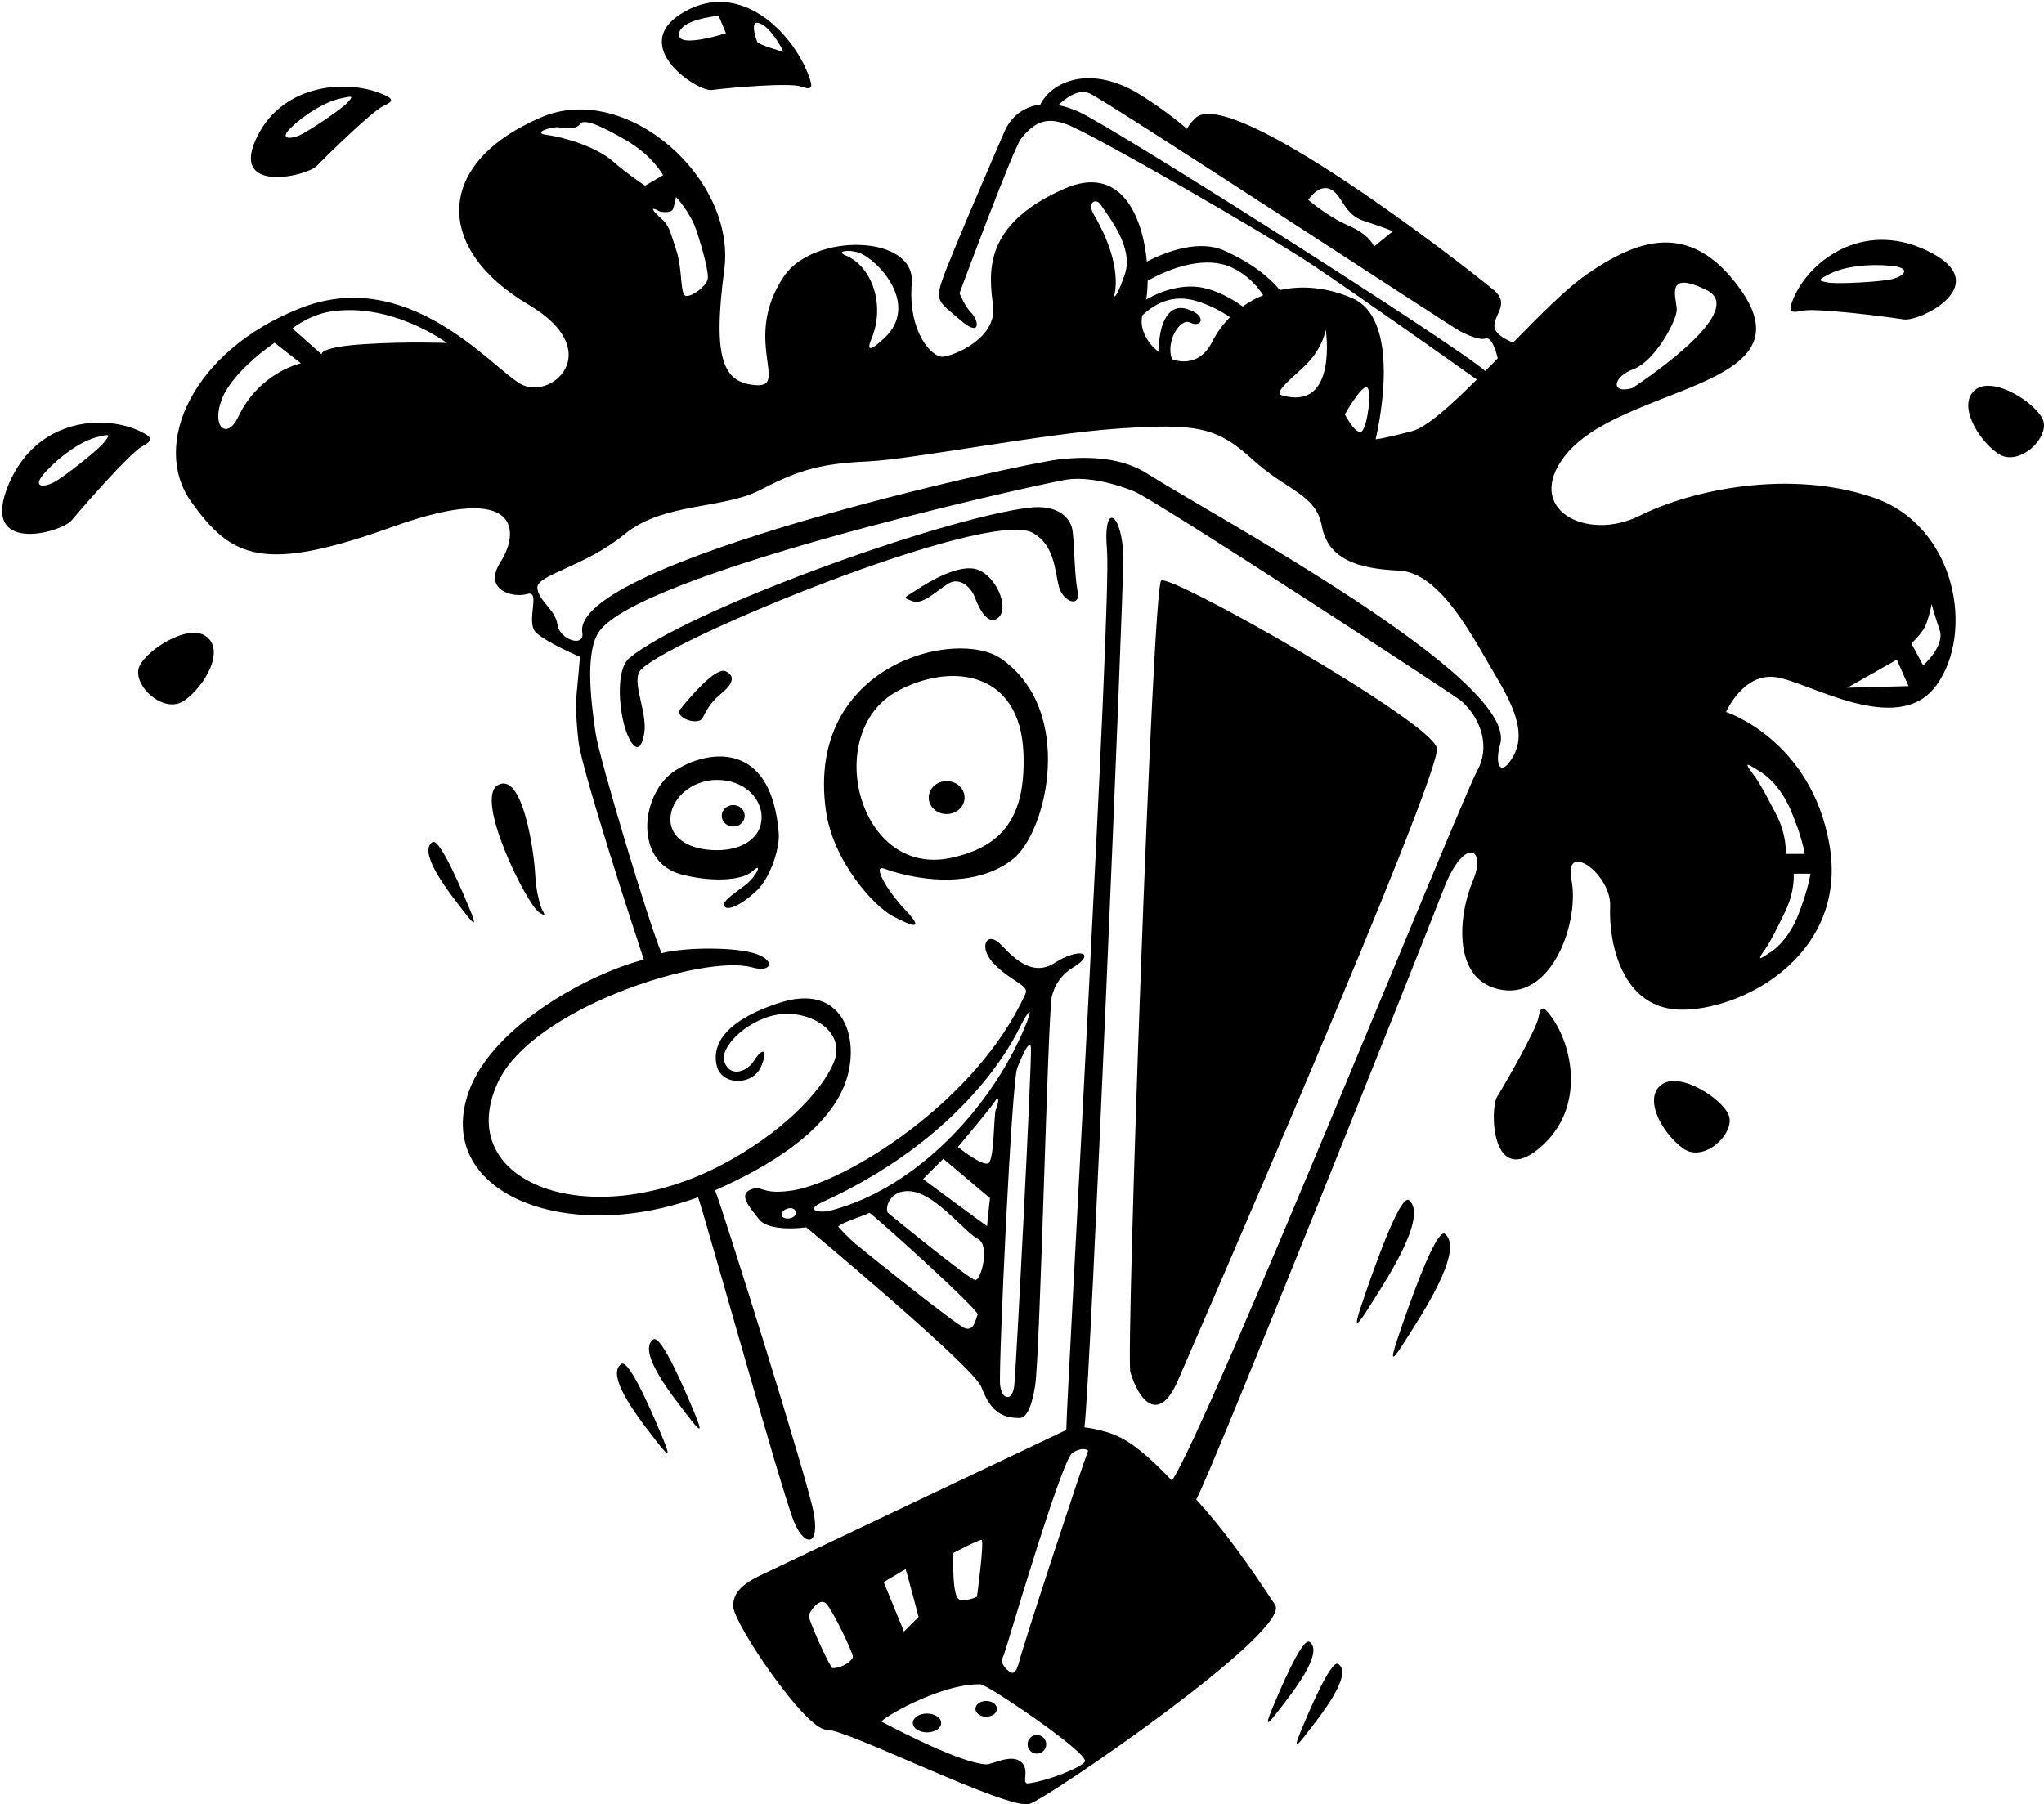 <?xml version="1.0" encoding="UTF-8"?>
<svg xmlns="http://www.w3.org/2000/svg" xmlns:xlink="http://www.w3.org/1999/xlink" width="504pt" height="445pt" viewBox="0 0 504 445" version="1.1">
<g id="surface1">
<path style=" stroke:none;fill-rule:nonzero;fill:rgb(0%,0%,0%);fill-opacity:1;" d="M 461.898 122.699 C 441.398 115.699 417.277 120.703 404.277 127.203 C 391.277 133.703 375.602 125.629 385.863 112.441 C 399.512 94.895 446.73 95.988 429.121 71.34 C 416.621 53.84 403.328 59.359 391.258 67.66 C 386.367 71.027 379.789 77.648 373.113 84.488 C 371.234 83.742 369.324 82.684 368.699 81.301 C 367.344 78.301 372.828 75.293 368.328 71.543 C 360.441 64.969 303.355 20.758 294.73 29.145 C 293.129 30.703 292.699 31.793 292.699 31.793 C 292.699 31.793 288.199 27.793 281.449 23.543 C 268.617 15.465 259.098 20.434 256.523 25.781 C 252.293 26.312 249.227 28.887 247.699 32.398 C 245.199 38.148 234.312 63.367 232.41 68.859 C 230.508 74.355 231.555 74.445 236.805 78.945 C 242.055 83.445 241.293 78.957 239.543 77.207 C 237.793 75.457 236.602 72.301 236.602 72.301 C 236.602 72.301 249.836 36.676 251.738 34.23 C 255.75 29.09 259.121 29.207 263.188 30.734 C 269.188 32.984 311.328 57.156 323.594 65.324 C 333.277 71.773 355.305 87.336 364.156 93.602 C 357.613 100.117 351.707 105.438 348.105 106.363 C 339.355 108.621 339.199 108.301 339.199 108.301 C 339.199 108.301 346.438 79.172 333.449 73.543 C 327.148 70.812 321.012 70.352 315.602 71.539 C 312.902 68.32 308.949 65.066 302.066 61.891 C 295.734 58.969 287.668 62.016 282.789 64.512 C 281.738 53.266 276.344 40.441 262.449 46.543 C 242.188 55.441 243.863 67.426 244.863 75.426 C 245.863 83.426 235.277 87.734 232.527 87.988 C 229.777 88.246 223.82 81.828 224.82 69.828 C 225.82 57.828 200.605 57.297 193.281 68.184 C 182.949 83.543 194.5 95.5 186.5 95 C 178.5 94.5 175.586 89.043 178.586 66.543 C 181.586 44.043 154.453 19.926 133.453 28.926 C 106.926 40.297 107.133 61.469 130.34 75.152 C 149.84 86.652 135.73 99.129 128.199 94.602 C 120.668 90.07 100.449 65.543 73.949 76.043 C 47.449 86.543 37.133 109.734 47.133 123.734 C 57.133 137.734 64.898 141.398 96.898 129.898 C 128.898 118.398 127.949 131.543 123.449 138.543 C 118.949 145.543 126.449 147.543 130 146.5 C 133.551 145.457 129.41 153.551 132.262 156.105 C 135.109 158.664 143 162 143 162 C 143 162 142.641 166.543 142.141 171.543 C 141.93 173.66 142.055 177.914 142.68 183.121 C 143.531 190.215 157.039 231.586 158.758 236.688 C 146.047 239.836 121.715 252.684 115.715 268.891 C 106.461 293.883 139.074 307.348 172.129 295.285 C 174.043 300.746 193.117 369.285 195.867 375.535 C 198.617 381.785 202.199 381.195 200.602 372.898 C 199 364.605 178.289 298.387 176.312 293.57 C 188.422 288.238 205.188 278.867 208.941 265.512 C 211.941 254.844 207.102 242.594 192.438 247.262 C 177.77 251.93 175.469 258.434 176.801 263.102 C 178.133 267.766 185.754 267.848 187.754 262.848 C 189.754 257.848 187.445 259.023 185.93 261.59 C 184.414 264.152 180.195 265.941 178.66 262.016 C 177.121 258.09 185.094 250.781 192.758 250.113 C 200.426 249.445 208.602 254.668 205.602 262 C 202.602 269.332 192.449 279.711 177.781 287.379 C 145.23 304.395 111.527 291.73 122.684 267.133 C 131.105 248.566 173.602 235.199 185.5 238.602 C 190.168 239.934 191.363 237.016 186.496 235.285 C 181.703 233.578 169.406 233.52 163.113 235.086 C 159.914 227.52 147.848 187.285 146.887 180.977 C 145.41 171.27 144.469 160.477 147.699 155.801 C 157.461 141.691 249.973 120.723 262.449 118.383 C 266.871 117.551 273.09 118.578 279.625 121.18 C 284.918 123.289 359.188 171.801 360.441 172.965 C 365.594 177.738 367.355 184.609 364.199 190.191 C 360.277 197.137 297.832 352.145 288.965 365.168 C 282.273 358.164 277.719 354.551 272.82 353.184 C 270.562 352.551 268.82 352.184 267.398 352.047 C 268.953 339.746 276.965 148.836 276.965 137.836 C 276.965 126.836 271.824 122.836 272.965 135.836 C 274.105 148.836 262.918 345.93 262.922 352.684 C 260.137 354.039 190.84 386.887 187.082 388.742 C 182.949 390.781 180.617 393.023 180.801 396.301 C 181.039 400.609 198.609 426.688 203.801 426.602 C 208.992 426.512 248.844 446.664 253.898 444.898 C 258.957 443.137 318.727 402.141 314.398 395.793 C 311.992 392.27 304.359 380.113 294.965 369.836 C 299.086 362.344 350.941 232.32 355.941 219.32 C 360.941 206.32 366.727 208.812 363.141 217.324 C 359.555 225.84 357.934 242.152 370.434 244.152 C 382.934 246.152 389.488 227.047 387.488 217.047 C 385.488 207.047 397.426 215.605 397.027 223.605 C 396.633 231.602 399.453 249.523 415.453 249.023 C 431.453 248.523 455.602 234.398 451.102 208.398 C 446.602 182.398 425.602 175.602 425.602 175.602 C 425.602 175.602 429.75 165.945 437.801 167 C 445.852 168.055 467.949 182.043 477.449 169.043 C 486.949 156.043 482.398 129.699 461.898 122.699 Z M 402.781 91.043 C 408.117 89.043 413.449 79.043 413.449 76.379 C 413.449 73.711 410.234 66.266 420.898 71.602 C 431.566 76.934 402.5 95.699 402.5 95.699 C 397.191 97.273 397.449 93.043 402.781 91.043 Z M 58.699 102.898 C 56.023 108.562 51.984 105.379 54.734 98.379 C 57.484 91.379 67.699 84.543 67.699 84.543 L 74.199 89.602 C 74.199 89.602 63.949 91.793 58.699 102.898 Z M 89.637 84.895 C 78.637 85.605 79.301 87.398 79.301 87.398 L 72.102 81 C 72.102 81 76.145 77.73 81.266 76.883 C 96.535 74.352 110.199 84.602 110.199 84.602 C 110.199 84.602 100.637 84.184 89.637 84.895 Z M 235.102 383 C 235.102 383 241.199 379.793 242 379.801 C 242.801 379.805 240.898 393.801 240.898 393.801 C 240.898 393.801 238.602 395 236.602 394.5 C 234.602 394 235.102 383 235.102 383 Z M 223.301 387 C 223.801 388.5 226.5 398.801 226.5 398.801 L 222.898 402.398 L 217.898 390.199 Z M 205.297 411.418 C 204.703 411.426 199.016 398.945 199.414 398.23 C 200.609 396.09 202.488 394.102 203.801 395.602 C 205.551 397.602 210.301 407.602 210.301 408.602 C 210.301 409.418 207.934 411.398 205.297 411.418 Z M 267.5 434.5 C 266.625 435.902 258.523 439.203 253.633 439.836 C 251.543 440.105 254.199 436.5 251.699 434.5 C 249.199 432.5 244.605 435.273 243.059 435.16 C 236.812 434.707 222.496 427.297 217.402 424.633 C 216.703 424.266 231.547 415.195 241.797 415.406 C 243.426 415.438 268.75 432.5 267.5 434.5 Z M 251.344 409.66 C 250.781 411.91 250.098 413.211 248.934 412.312 C 246.848 410.711 246.809 409.504 247.512 408.184 C 247.906 407.445 261.68 360.09 264.43 358.34 C 267.18 356.59 268.301 357.801 268.301 357.801 C 266.605 362.133 252.348 405.633 251.344 409.66 Z M 328.141 46.723 C 331.141 48.223 331.199 52.859 336.449 54.543 C 341.699 56.23 343.449 57.043 343.449 57.043 L 338.801 60.801 C 338.801 60.801 337.824 57.922 332.574 55.672 C 327.324 53.422 322.602 49.301 322.602 49.301 C 322.602 49.301 325.141 45.223 328.141 46.723 Z M 265.949 27.543 C 264.188 26.742 262.52 26.223 260.957 25.938 C 262.762 24.203 265.887 21.836 268.602 23 C 272.699 24.758 357.855 80.582 360.004 81.688 C 362.555 83.004 365.113 83.906 366.199 83.5 C 367.535 83 368.645 85.531 369.312 88.383 C 368.277 89.441 367.25 90.492 366.23 91.52 C 359.82 85.617 275.094 31.703 265.949 27.543 Z M 337.043 95.531 C 338.395 96.074 337.102 106 335.602 106.5 C 334.102 107 331.602 102.199 331.602 102.199 C 331.602 102.199 335.695 94.984 337.043 95.531 Z M 321.965 90 C 326.238 85.801 326.898 81.301 326.898 81.301 C 326.898 81.301 329.965 101.504 316.102 97.5 C 313.855 96.852 318.723 93.18 321.965 90 Z M 282.984 69.246 C 288.961 65.82 297.414 63.117 303.574 65.914 C 307.398 67.652 309.895 70.379 311.484 72.812 C 309.672 73.547 307.977 74.484 306.422 75.586 C 304.078 73.898 300.582 71.82 296.699 70.988 C 292.09 70 286.84 71.426 282.645 73.867 C 282.848 72.508 282.965 70.938 282.984 69.246 Z M 281.672 77.777 C 284.82 74.836 289.121 72.535 294.82 74.188 C 298.223 75.176 301.117 76.762 303.297 78.23 C 301.504 80.031 300 82.094 298.867 84.359 C 296.512 89.066 292.523 89.855 288.957 88.602 C 287.391 84.027 291.066 78.352 293.449 79.543 C 296.449 81.043 297.762 77.66 292.512 76.16 C 287.555 74.742 285.562 81.062 285.77 86.863 C 282.848 84.621 280.898 81.066 281.672 77.777 Z M 271.449 50.543 C 273.586 53.777 279.602 61.176 277.352 67.676 C 275.102 74.176 274.699 73 274.699 73 C 274.699 73 277.297 65.836 269.699 52.898 C 267.977 49.969 270.184 48.625 271.449 50.543 Z M 211.824 62.352 C 216.43 64.004 226.867 75.051 218.117 83.328 C 214.52 86.734 213.637 86.551 214.887 83.551 C 218.406 75.102 214.898 65.559 208.5 63 C 206 62 209.203 61.41 211.824 62.352 Z M 165.949 51.543 C 166.359 50.387 166.699 48.602 166.699 48.602 C 166.699 48.602 170.199 52.293 171.699 56.793 C 173.199 61.293 174.949 67.543 174.449 69.043 C 173.949 70.543 171.051 73 169.301 73 C 167.551 73 168.426 66.852 166.773 61.773 C 165.117 56.695 164.949 55.543 162.949 53.793 C 160.949 52.043 159.898 50.605 162.801 52.199 C 162.801 52.199 165.539 52.699 165.949 51.543 Z M 134.949 33.301 C 130.898 32.805 135.957 31.176 137.703 31.398 C 139.449 31.621 142.012 32.02 143 30.602 C 143.988 29.18 147.891 30.852 154.391 34.602 C 160.891 38.352 163.5 43.199 163.5 43.199 L 159.074 45.801 C 159.074 45.801 155.023 43.211 151.023 39.711 C 147.023 36.211 139 33.801 134.949 33.301 Z M 373.102 186.59 C 370.102 191.84 368.414 188.789 369.914 183.539 C 374.484 167.547 298.52 126.766 282.879 116.809 C 276.84 112.961 269.129 112.461 261.5 113.254 C 251.469 114.297 140.688 138.863 143.582 156.047 C 144.215 159.797 137.949 157.793 137.449 154.043 C 136.949 150.293 132.75 148.25 132.5 145 C 132.25 141.75 144.199 139.793 153.949 131.793 C 163.699 123.793 178.215 125.723 187.715 120.723 C 197.215 115.723 202.949 114.305 213.949 113.805 C 224.949 113.305 257.203 106.938 275.953 105.688 C 294.703 104.438 299.965 105.211 308.715 113.211 C 317.465 121.211 324.449 121.793 325.949 129.793 C 327.449 137.793 334.559 140.277 344.949 140.727 C 355.34 141.176 363.441 157.738 368.691 166.488 C 373.941 175.238 376.102 181.34 373.102 186.59 Z M 443.457 225.5 C 440.648 232.707 436.305 234.996 436.305 234.996 C 433.684 236.809 433.328 236.852 435.086 234.324 C 436.844 231.797 438.309 228.637 440.125 224.938 C 442.672 219.742 442.277 215.477 442.277 215.477 L 446.41 215.477 C 446.41 215.477 445.938 219.125 443.457 225.5 Z M 433.5 190 C 433.5 190 438.445 192.414 441.641 200.023 C 444.465 206.75 445 210.602 445 210.602 L 440.301 210.602 C 440.301 210.602 440.746 206.098 437.848 200.617 C 435.781 196.711 434.117 193.379 432.117 190.711 C 430.117 188.043 430.523 188.09 433.5 190 Z M 455.5 169.613 L 467.699 162.699 L 470.602 169.211 Z M 476.301 149 C 476.301 149 476.934 151.457 478.273 155.41 C 479.617 159.367 474.199 164.102 474.199 164.102 L 471.301 158.699 C 471.301 158.699 473.758 156.441 474.68 154.516 C 475.605 152.59 476.301 149 476.301 149 "/>
<path style=" stroke:none;fill-rule:nonzero;fill:rgb(0%,0%,0%);fill-opacity:1;" d="M 173.234 177.086 C 174.234 175.086 175.262 173.156 177.898 171 C 180.539 168.844 181.5 166.77 178.949 165.566 C 176.398 164.359 169.797 172.414 167.871 174.727 C 165.941 177.051 172.234 179.086 173.234 177.086 "/>
<path style=" stroke:none;fill-rule:nonzero;fill:rgb(0%,0%,0%);fill-opacity:1;" d="M 254.602 131.398 C 260.102 134.398 260.102 140.949 261.102 144.699 C 262.102 148.449 266.508 150.055 265.699 145.801 C 264.891 141.547 264.949 134.293 264.449 130.793 C 264.059 128.062 261.234 124.266 253.598 125.223 C 231.891 127.945 169.668 150.41 155.191 162.285 C 152.441 164.539 152.355 171.789 153.605 177.539 C 154.855 183.289 157.781 187.547 158.863 180.797 C 159.664 175.812 155.852 168.504 157.699 165.602 C 162 158.852 243.316 125.246 254.602 131.398 "/>
<path style=" stroke:none;fill-rule:nonzero;fill:rgb(0%,0%,0%);fill-opacity:1;" d="M 225.895 145.551 C 222.766 147.605 222.445 147.262 224.945 148.262 C 227.445 149.262 230.836 145.828 233.699 144 C 236.562 142.172 239.445 144.734 240.445 147.484 C 241.445 150.234 243.801 154.699 246.301 152.199 C 248.801 149.699 245.699 142.293 241.199 140.543 C 236.699 138.793 228.887 143.582 225.895 145.551 "/>
<path style=" stroke:none;fill-rule:nonzero;fill:rgb(0%,0%,0%);fill-opacity:1;" d="M 184 218.102 C 181.5 220.102 177.852 222.25 178.602 223.5 C 179.352 224.75 182.699 223.293 186.449 219.793 C 190.199 216.293 192.273 208.867 192.023 205.617 C 189.961 178.781 169.367 186.562 164.297 191.836 C 157.668 198.73 157.383 212.742 167.801 215.602 C 174.672 217.484 182.75 217.398 185.5 214.898 C 188.25 212.398 186.5 216.102 184 218.102 Z M 176.797 209.684 C 170.16 209.684 165.297 206.867 165.297 202.086 C 165.297 197.301 170.16 192.359 176.797 192.359 C 183.438 192.359 187.797 196.801 187.797 201.586 C 187.797 206.367 183.438 209.684 176.797 209.684 "/>
<path style=" stroke:none;fill-rule:nonzero;fill:rgb(0%,0%,0%);fill-opacity:1;" d="M 220.191 225.992 C 224.754 228.371 228.277 229.781 223.273 224.473 C 218.273 219.16 215.27 213.262 217.898 214.199 C 228.383 217.938 241.516 218.484 249.812 211.852 C 258.156 205.184 265.199 175.285 246.891 162.477 C 235.891 154.777 198.691 163.812 203.629 199.797 C 205.379 212.547 215.629 223.617 220.191 225.992 Z M 221.16 170.52 C 234.051 163.414 251.684 165.066 252.371 186.039 C 252.871 201.289 247.398 208.852 234.398 211.602 C 211.613 216.422 202.645 180.723 221.16 170.52 "/>
<path style=" stroke:none;fill-rule:nonzero;fill:rgb(0%,0%,0%);fill-opacity:1;" d="M 185.102 293.398 C 182.102 294.648 184.578 297.496 187.188 300.75 C 189.801 304.008 198.801 302.699 198.801 302.699 C 198.801 302.699 239.98 337.012 241.949 342.043 C 243.918 347.078 246.094 349.738 251.344 349.738 C 253.285 349.738 254.477 346.484 255.223 341.879 C 256.492 334.043 258.363 249.82 259.359 245.77 C 260.039 243.004 261.559 240.469 264.699 238.543 C 270.414 235.039 266.223 233.531 259.973 237.531 C 253.723 241.531 248.469 234.465 246.371 232.562 C 243.242 229.727 241.055 233.691 245.305 237.941 C 249.555 242.191 253.777 243.023 252.871 245.043 C 240.797 271.836 208.406 291.609 195.461 293.602 C 187.535 294.82 188.102 292.148 185.102 293.398 Z M 238 327.602 C 235.75 326.852 213.012 308.484 211.062 306.871 C 209.117 305.258 206.672 302.551 206.672 302.551 C 207.637 301.359 214.199 299.543 214.301 299.102 C 214.398 298.656 241.578 323.219 241.078 324.219 C 240.578 325.219 240.25 328.352 238 327.602 Z M 240.5 315.699 C 239.055 315.648 218.898 299.102 218.898 299.102 C 218.102 297.605 219.766 292.73 225.516 293.98 C 231.266 295.23 238.156 304.086 241.156 305.586 C 244.156 307.086 241.945 315.754 240.5 315.699 Z M 243.398 302.398 C 243.449 302.543 227.602 290.801 227.602 290.801 L 232.602 285.801 L 244.102 295.5 C 244.102 295.5 243.352 302.258 243.398 302.398 Z M 245.535 273.73 C 245.035 274.73 245.199 286.109 243.699 286.906 C 242.199 287.699 236.199 282.898 236.199 282.898 C 236.199 282.898 243.656 274.066 245.199 271.801 C 246.742 269.531 246.035 272.73 245.535 273.73 Z M 254.199 258.398 C 254.488 261.398 250.535 337.996 250.086 341.805 C 249.637 345.609 247.059 345.43 246.605 341.613 C 246.152 337.797 249.453 265.965 250.863 263.309 C 250.863 263.309 253.91 255.402 254.199 258.398 Z M 202.52 296.613 C 236.047 281.336 248.445 259.391 251.195 253.891 C 253.945 248.391 254.984 247.992 252.461 253.887 C 243.785 274.156 225.391 292.996 205.34 298.426 C 201.441 299.48 198.816 298.301 202.52 296.613 Z M 196.172 298.887 C 196.57 300.688 193.012 301.094 192.73 299.688 C 192.449 298.281 195.77 297.086 196.172 298.887 "/>
<path style=" stroke:none;fill-rule:nonzero;fill:rgb(0%,0%,0%);fill-opacity:1;" d="M 290.48 340.406 C 293.305 333.828 355.547 191.004 354.297 184.504 C 353.047 178.004 288.449 141.344 286.301 143.199 C 284.148 145.055 277.602 334.543 278.719 338.379 C 280.801 345.547 285.789 351.34 290.48 340.406 "/>
<path style=" stroke:none;fill-rule:nonzero;fill:rgb(0%,0%,0%);fill-opacity:1;" d="M 132.898 225 C 135.438 226.676 133.512 224.668 133.113 222.863 C 132.711 221.055 132.234 220.102 131.902 214.793 C 131.566 209.484 128.801 190.352 122.801 193.602 C 116.801 196.852 129.914 223.027 132.898 225 "/>
<path style=" stroke:none;fill-rule:nonzero;fill:rgb(0%,0%,0%);fill-opacity:1;" d="M 115.949 224.543 C 114.199 220.293 108.422 206.441 106.602 207.699 C 102.75 210.355 111.488 221.055 114.199 224.602 C 116.91 228.145 117.699 228.793 115.949 224.543 "/>
<path style=" stroke:none;fill-rule:nonzero;fill:rgb(0%,0%,0%);fill-opacity:1;" d="M 34.848 106.516 C 25.93 102.074 9.172 103.023 2.199 119.293 C -5.383 136.988 15.051 131.473 17.699 128.293 C 21.449 123.793 32.246 111.637 34.996 110.137 C 37.746 108.637 37.75 107.961 34.848 106.516 Z M 25.57 109.223 C 24.227 110.941 15.434 117.949 12.984 119.105 C 10.535 120.262 7.633 120.219 11.383 116.219 C 15.133 112.219 19.953 108.875 23.703 107.875 C 27.453 106.875 27.188 107.148 25.57 109.223 "/>
<path style=" stroke:none;fill-rule:nonzero;fill:rgb(0%,0%,0%);fill-opacity:1;" d="M 50.949 157.043 C 46.449 153.543 35.898 160.457 34.301 164.5 C 32.559 168.902 40.355 176.359 45.453 172.77 C 50.551 169.18 55.449 160.543 50.949 157.043 "/>
<path style=" stroke:none;fill-rule:nonzero;fill:rgb(0%,0%,0%);fill-opacity:1;" d="M 503.75 103.555 C 502.148 99.512 491.602 92.602 487.102 96.102 C 482.602 99.602 487.5 108.234 492.598 111.828 C 497.695 115.418 505.492 107.961 503.75 103.555 "/>
<path style=" stroke:none;fill-rule:nonzero;fill:rgb(0%,0%,0%);fill-opacity:1;" d="M 78.117 40.918 C 81.668 37.262 91.887 27.387 94.492 26.164 C 97.094 24.949 97.098 24.398 94.348 23.223 C 85.91 19.617 70.047 20.387 63.445 33.605 C 56.27 47.98 75.609 43.5 78.117 40.918 Z M 72.137 31.105 C 75.688 27.855 80.25 25.141 83.801 24.328 C 87.348 23.516 87.098 23.738 85.566 25.422 C 84.293 26.82 75.973 32.516 73.652 33.453 C 71.336 34.395 68.59 34.355 72.137 31.105 "/>
<path style=" stroke:none;fill-rule:nonzero;fill:rgb(0%,0%,0%);fill-opacity:1;" d="M 175.461 22.199 C 180.531 21.562 194.715 20.367 197.488 21.34 C 200.262 22.312 200.617 21.773 199.281 18.324 C 195.176 7.734 182.578 -4.742 168.996 2.762 C 154.223 10.926 171.879 22.652 175.461 22.199 Z M 187.449 5.793 C 190.449 7.043 193.199 12.793 193.199 12.793 C 193.199 12.793 186.949 11.043 186.699 10.293 C 186.699 10.293 184.449 4.543 187.449 5.793 Z M 177.199 3.898 L 179 8.199 C 179 8.199 167.824 11.789 167.449 8.793 C 166.949 4.793 177.199 3.898 177.199 3.898 "/>
<path style=" stroke:none;fill-rule:nonzero;fill:rgb(0%,0%,0%);fill-opacity:1;" d="M 475.051 61.766 C 459.047 54.195 445.867 64.586 442.129 73.816 C 440.91 76.824 441.359 77.328 444.414 76.633 C 447.469 75.934 463.609 77.887 469.398 78.773 C 473.488 79.398 492.449 69.992 475.051 61.766 Z M 466.848 68.766 C 464.246 69.523 453.016 70.098 450.871 69.699 C 448.285 69.219 447.906 69.191 451.379 67.453 C 454.848 65.719 460.672 65.031 466.133 65.543 C 471.59 66.055 469.449 68.012 466.848 68.766 "/>
<path style=" stroke:none;fill-rule:nonzero;fill:rgb(0%,0%,0%);fill-opacity:1;" d="M 379.348 250.98 C 378.816 253.805 371.809 266.172 369.152 270.52 C 367.281 273.594 367.773 293.441 379.898 282.898 C 391.051 273.207 387.836 257.652 382.234 250.383 C 380.41 248.016 379.879 248.156 379.348 250.98 "/>
<path style=" stroke:none;fill-rule:nonzero;fill:rgb(0%,0%,0%);fill-opacity:1;" d="M 409.602 267.574 C 405.102 271.074 410.004 279.711 415.102 283.301 C 420.195 286.891 427.996 279.434 426.254 275.027 C 424.652 270.984 414.102 264.074 409.602 267.574 "/>
<path style=" stroke:none;fill-rule:nonzero;fill:rgb(0%,0%,0%);fill-opacity:1;" d="M 153.199 336.395 C 148.926 339.344 158.625 351.219 161.633 355.156 C 164.645 359.09 165.52 359.809 163.578 355.094 C 161.633 350.375 155.219 335 153.199 336.395 "/>
<path style=" stroke:none;fill-rule:nonzero;fill:rgb(0%,0%,0%);fill-opacity:1;" d="M 161.086 330.348 C 156.812 333.297 166.512 345.172 169.52 349.105 C 172.527 353.039 173.406 353.762 171.465 349.043 C 169.52 344.324 163.105 328.953 161.086 330.348 "/>
<path style=" stroke:none;fill-rule:nonzero;fill:rgb(0%,0%,0%);fill-opacity:1;" d="M 329.988 410.398 C 328.168 409.141 322.395 422.977 320.648 427.223 C 318.898 431.469 319.688 430.82 322.395 427.281 C 325.102 423.738 333.836 413.051 329.988 410.398 "/>
<path style=" stroke:none;fill-rule:nonzero;fill:rgb(0%,0%,0%);fill-opacity:1;" d="M 322.891 404.953 C 321.07 403.695 315.297 417.535 313.551 421.777 C 311.801 426.023 312.59 425.379 315.297 421.836 C 318.004 418.293 326.734 407.605 322.891 404.953 "/>
<path style=" stroke:none;fill-rule:nonzero;fill:rgb(0%,0%,0%);fill-opacity:1;" d="M 344.641 330.062 C 342.449 336.547 343.438 335.559 346.828 330.148 C 350.223 324.738 361.164 308.41 356.344 304.359 C 354.062 302.441 346.828 323.574 344.641 330.062 "/>
<path style=" stroke:none;fill-rule:nonzero;fill:rgb(0%,0%,0%);fill-opacity:1;" d="M 347.449 296.043 C 345.172 294.125 337.938 315.262 335.746 321.746 C 333.555 328.23 334.543 327.242 337.938 321.832 C 341.328 316.422 352.27 300.098 347.449 296.043 "/>
<path style=" stroke:none;fill-rule:nonzero;fill:rgb(0%,0%,0%);fill-opacity:1;" d="M 180.797 198.559 C 179.234 198.559 177.969 199.746 177.969 201.211 C 177.969 202.676 179.234 203.863 180.797 203.863 C 182.359 203.863 183.625 202.676 183.625 201.211 C 183.625 199.746 182.359 198.559 180.797 198.559 "/>
<path style=" stroke:none;fill-rule:nonzero;fill:rgb(0%,0%,0%);fill-opacity:1;" d="M 233.422 200.777 C 235.863 200.777 237.844 198.957 237.844 196.711 C 237.844 194.465 235.863 192.645 233.422 192.645 C 230.98 192.645 229.004 194.465 229.004 196.711 C 229.004 198.957 230.98 200.777 233.422 200.777 "/>
<path style=" stroke:none;fill-rule:nonzero;fill:rgb(0%,0%,0%);fill-opacity:1;" d="M 228.574 422.621 C 226.641 422.621 225.074 423.66 225.074 424.941 C 225.074 426.227 226.641 427.266 228.574 427.266 C 230.508 427.266 232.074 426.227 232.074 424.941 C 232.074 423.66 230.508 422.621 228.574 422.621 "/>
<path style=" stroke:none;fill-rule:nonzero;fill:rgb(0%,0%,0%);fill-opacity:1;" d="M 243.172 419.516 C 241.711 419.516 240.52 420.387 240.52 421.461 C 240.52 422.535 241.711 423.406 243.172 423.406 C 244.637 423.406 245.824 422.535 245.824 421.461 C 245.824 420.387 244.637 419.516 243.172 419.516 "/>
<path style=" stroke:none;fill-rule:nonzero;fill:rgb(0%,0%,0%);fill-opacity:1;" d="M 255.672 427.91 C 254.402 427.91 253.375 428.941 253.375 430.211 C 253.375 431.48 254.402 432.508 255.672 432.508 C 256.941 432.508 257.973 431.48 257.973 430.211 C 257.973 428.941 256.941 427.91 255.672 427.91 "/>
</g>
</svg>
